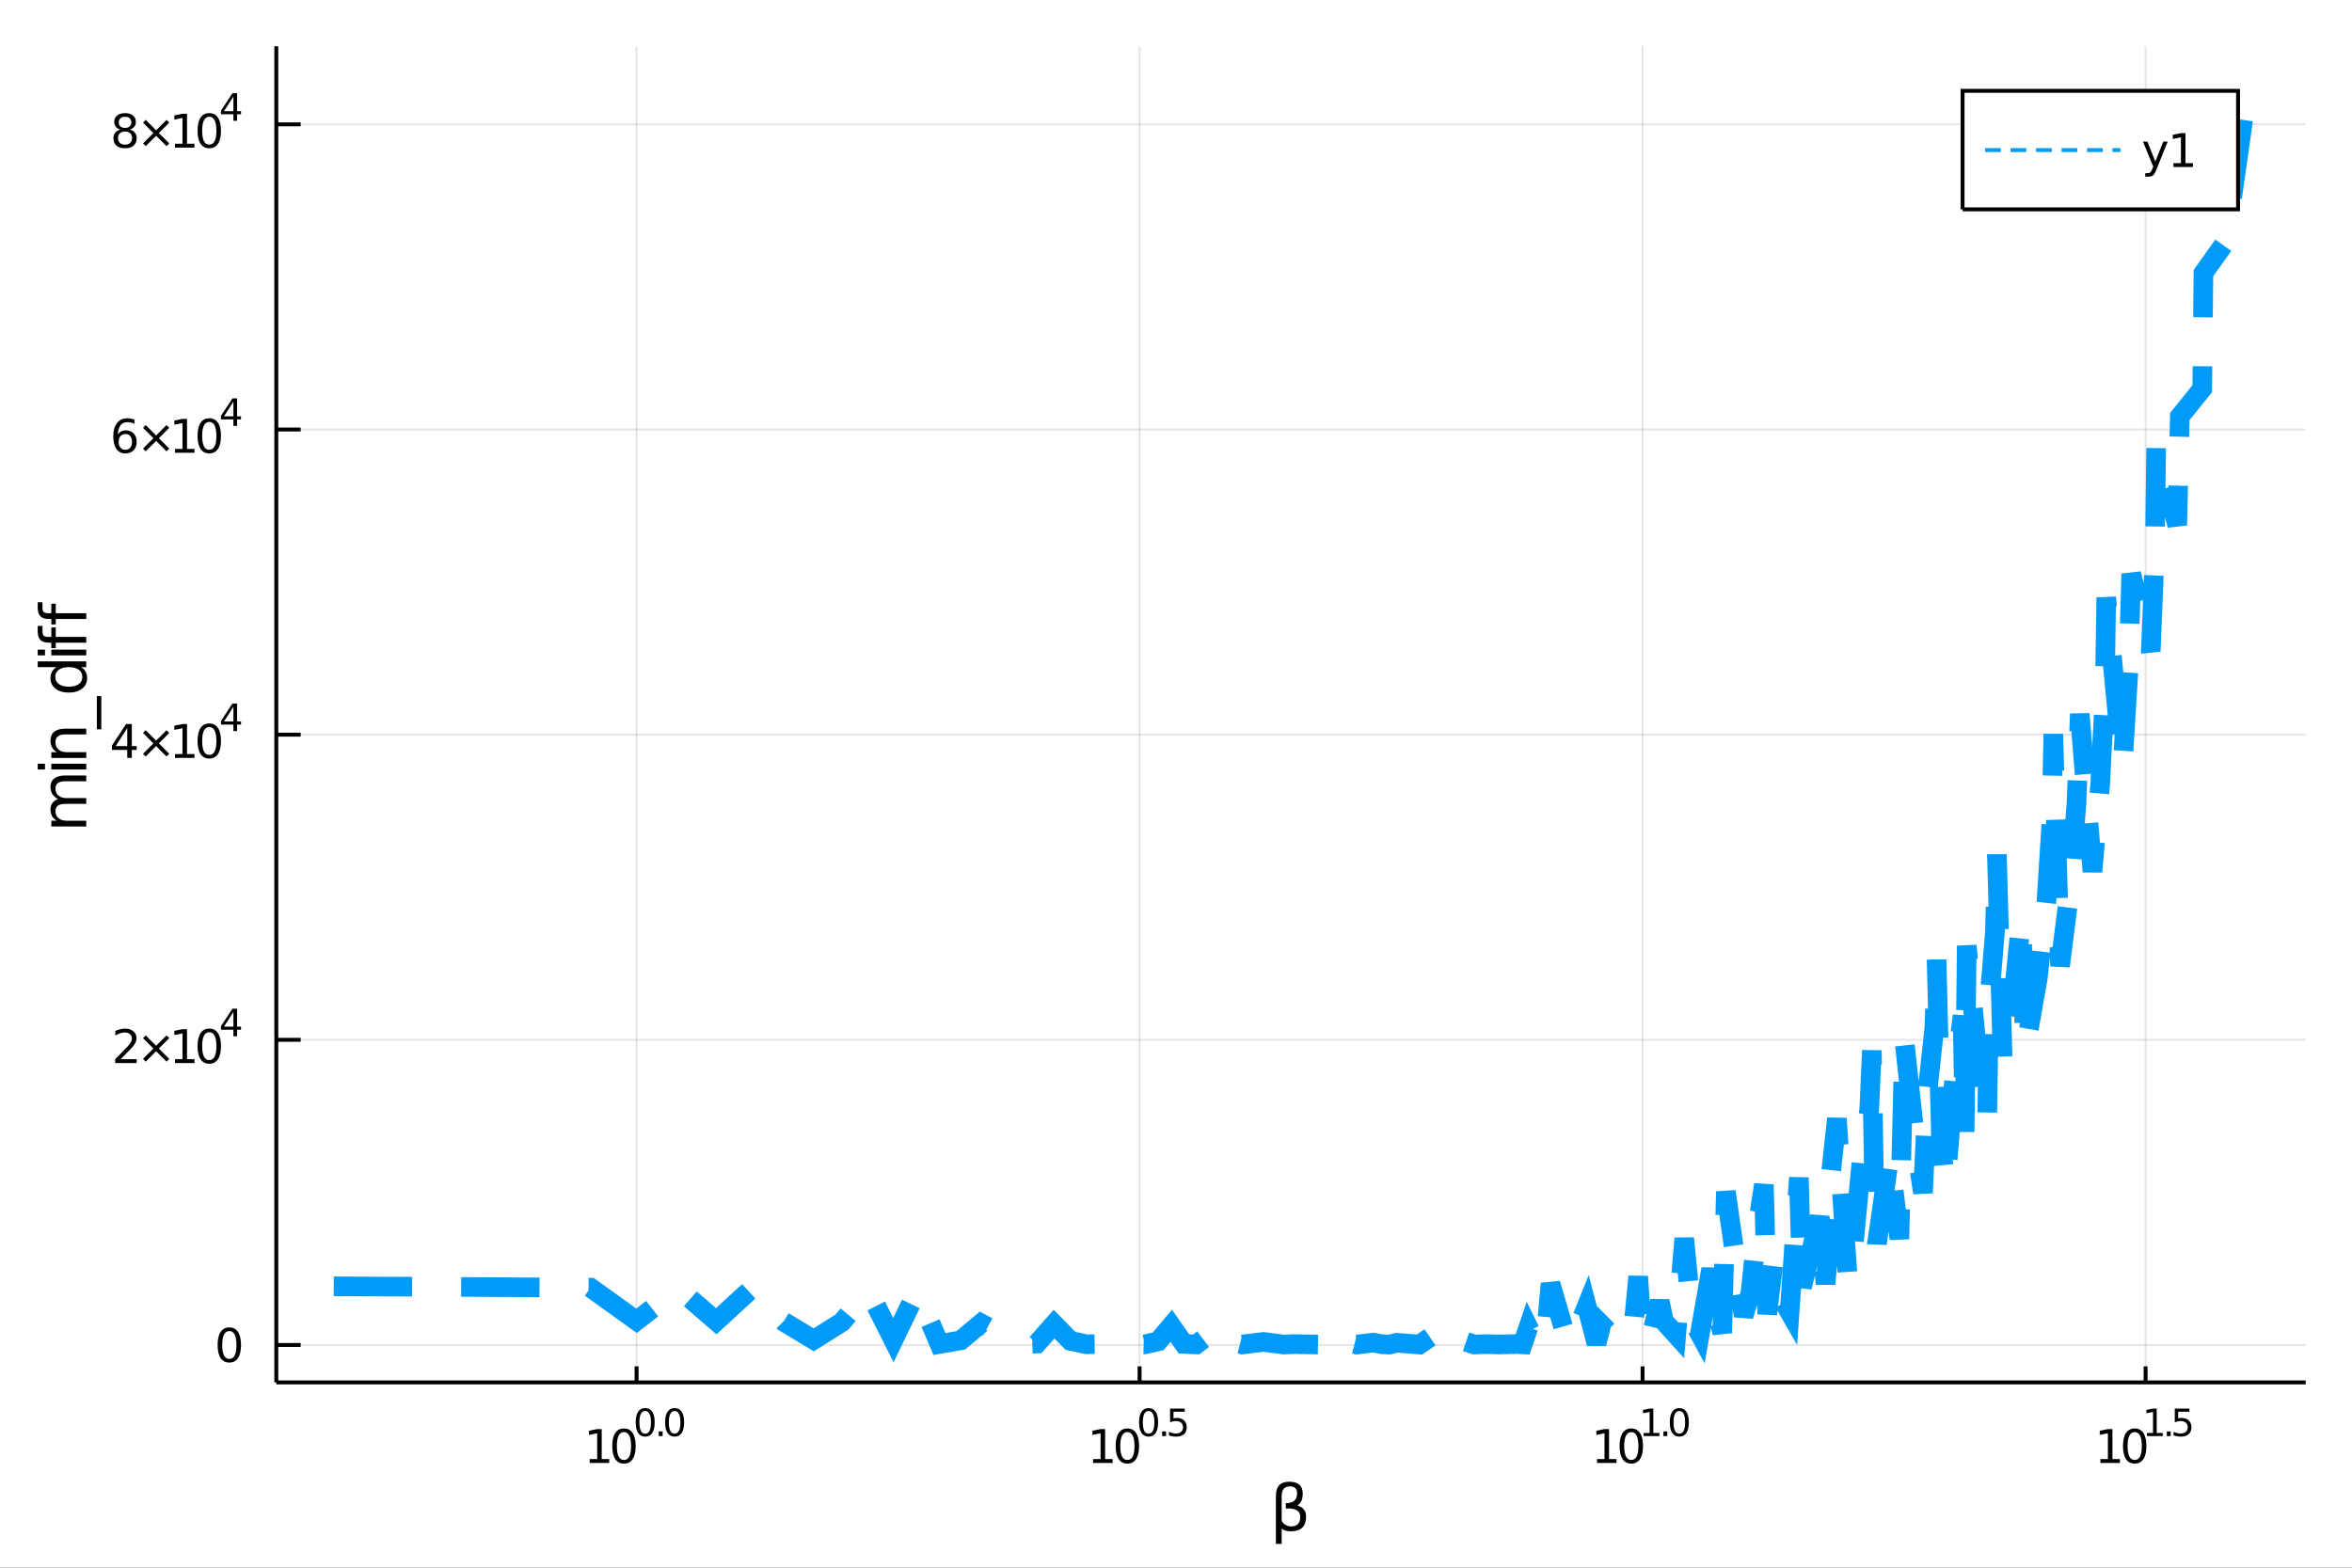 <?xml version="1.0" encoding="utf-8"?>
<svg xmlns="http://www.w3.org/2000/svg" xmlns:xlink="http://www.w3.org/1999/xlink" width="600" height="400" viewBox="0 0 2400 1600">
<rect x="0" y="0" width="2400" height="1600" fill="#333333" stroke="none"/>
<defs>
  <clipPath id="clip860">
    <rect x="0" y="0" width="2400" height="1600"/>
  </clipPath>
</defs>
<path clip-path="url(#clip860)" d="
M0 1600 L2400 1600 L2400 0 L0 0  Z
  " fill="#ffffff" fill-rule="evenodd" fill-opacity="1"/>
<defs>
  <clipPath id="clip861">
    <rect x="480" y="0" width="1681" height="1600"/>
  </clipPath>
</defs>
<path clip-path="url(#clip860)" d="
M281.949 1410.9 L2352.76 1410.9 L2352.76 47.244 L281.949 47.244  Z
  " fill="#ffffff" fill-rule="evenodd" fill-opacity="1"/>
<defs>
  <clipPath id="clip862">
    <rect x="281" y="47" width="2072" height="1365"/>
  </clipPath>
</defs>
<polyline clip-path="url(#clip862)" style="stroke:#000000; stroke-width:2; stroke-opacity:0.1; fill:none" points="
  649.575,1410.9 649.575,47.244 
  "/>
<polyline clip-path="url(#clip862)" style="stroke:#000000; stroke-width:2; stroke-opacity:0.1; fill:none" points="
  1162.84,1410.9 1162.84,47.244 
  "/>
<polyline clip-path="url(#clip862)" style="stroke:#000000; stroke-width:2; stroke-opacity:0.1; fill:none" points="
  1676.11,1410.9 1676.11,47.244 
  "/>
<polyline clip-path="url(#clip862)" style="stroke:#000000; stroke-width:2; stroke-opacity:0.1; fill:none" points="
  2189.38,1410.9 2189.38,47.244 
  "/>
<polyline clip-path="url(#clip860)" style="stroke:#000000; stroke-width:4; stroke-opacity:1; fill:none" points="
  281.949,1410.9 2352.76,1410.9 
  "/>
<polyline clip-path="url(#clip860)" style="stroke:#000000; stroke-width:4; stroke-opacity:1; fill:none" points="
  649.575,1410.9 649.575,1394.53 
  "/>
<polyline clip-path="url(#clip860)" style="stroke:#000000; stroke-width:4; stroke-opacity:1; fill:none" points="
  1162.84,1410.9 1162.84,1394.53 
  "/>
<polyline clip-path="url(#clip860)" style="stroke:#000000; stroke-width:4; stroke-opacity:1; fill:none" points="
  1676.11,1410.9 1676.11,1394.53 
  "/>
<polyline clip-path="url(#clip860)" style="stroke:#000000; stroke-width:4; stroke-opacity:1; fill:none" points="
  2189.38,1410.9 2189.38,1394.53 
  "/>
<path clip-path="url(#clip860)" d="M 0 0 M601.728 1489.17 L609.366 1489.17 L609.366 1462.8 L601.056 1464.47 L601.056 1460.21 L609.32 1458.54 L613.996 1458.54 L613.996 1489.17 L621.635 1489.17 L621.635 1493.1 L601.728 1493.1 L601.728 1489.17 Z" fill="#000000" fill-rule="evenodd" fill-opacity="1" /><path clip-path="url(#clip860)" d="M 0 0 M636.704 1461.62 Q633.093 1461.62 631.264 1465.19 Q629.459 1468.73 629.459 1475.86 Q629.459 1482.97 631.264 1486.53 Q633.093 1490.07 636.704 1490.07 Q640.338 1490.07 642.144 1486.53 Q643.973 1482.97 643.973 1475.86 Q643.973 1468.73 642.144 1465.19 Q640.338 1461.62 636.704 1461.62 M636.704 1457.92 Q642.514 1457.92 645.57 1462.53 Q648.649 1467.11 648.649 1475.86 Q648.649 1484.59 645.57 1489.19 Q642.514 1493.78 636.704 1493.78 Q630.894 1493.78 627.815 1489.19 Q624.76 1484.59 624.76 1475.86 Q624.76 1467.11 627.815 1462.53 Q630.894 1457.92 636.704 1457.92 Z" fill="#000000" fill-rule="evenodd" fill-opacity="1" /><path clip-path="url(#clip860)" d="M 0 0 M658.353 1440.11 Q655.419 1440.11 653.934 1443.01 Q652.467 1445.89 652.467 1451.68 Q652.467 1457.46 653.934 1460.35 Q655.419 1463.23 658.353 1463.23 Q661.306 1463.23 662.773 1460.35 Q664.259 1457.46 664.259 1451.68 Q664.259 1445.89 662.773 1443.01 Q661.306 1440.11 658.353 1440.11 M658.353 1437.11 Q663.074 1437.11 665.557 1440.85 Q668.058 1444.57 668.058 1451.68 Q668.058 1458.77 665.557 1462.51 Q663.074 1466.24 658.353 1466.24 Q653.633 1466.24 651.131 1462.51 Q648.649 1458.77 648.649 1451.68 Q648.649 1444.57 651.131 1440.85 Q653.633 1437.11 658.353 1437.11 Z" fill="#000000" fill-rule="evenodd" fill-opacity="1" /><path clip-path="url(#clip860)" d="M 0 0 M672.177 1460.92 L676.146 1460.92 L676.146 1465.69 L672.177 1465.69 L672.177 1460.92 Z" fill="#000000" fill-rule="evenodd" fill-opacity="1" /><path clip-path="url(#clip860)" d="M 0 0 M688.389 1440.11 Q685.455 1440.11 683.97 1443.01 Q682.503 1445.89 682.503 1451.68 Q682.503 1457.46 683.97 1460.35 Q685.455 1463.23 688.389 1463.23 Q691.342 1463.23 692.809 1460.35 Q694.295 1457.46 694.295 1451.68 Q694.295 1445.89 692.809 1443.01 Q691.342 1440.11 688.389 1440.11 M688.389 1437.11 Q693.11 1437.11 695.593 1440.85 Q698.094 1444.57 698.094 1451.68 Q698.094 1458.77 695.593 1462.51 Q693.11 1466.24 688.389 1466.24 Q683.669 1466.24 681.167 1462.51 Q678.685 1458.77 678.685 1451.68 Q678.685 1444.57 681.167 1440.85 Q683.669 1437.11 688.389 1437.11 Z" fill="#000000" fill-rule="evenodd" fill-opacity="1" /><path clip-path="url(#clip860)" d="M 0 0 M1115.4 1489.17 L1123.04 1489.17 L1123.04 1462.8 L1114.73 1464.47 L1114.73 1460.21 L1122.99 1458.54 L1127.67 1458.54 L1127.67 1489.17 L1135.31 1489.17 L1135.31 1493.1 L1115.4 1493.1 L1115.4 1489.17 Z" fill="#000000" fill-rule="evenodd" fill-opacity="1" /><path clip-path="url(#clip860)" d="M 0 0 M1150.38 1461.62 Q1146.77 1461.62 1144.94 1465.19 Q1143.13 1468.73 1143.13 1475.86 Q1143.13 1482.97 1144.94 1486.53 Q1146.77 1490.07 1150.38 1490.07 Q1154.01 1490.07 1155.82 1486.53 Q1157.65 1482.97 1157.65 1475.86 Q1157.65 1468.73 1155.82 1465.19 Q1154.01 1461.62 1150.38 1461.62 M1150.38 1457.92 Q1156.19 1457.92 1159.24 1462.53 Q1162.32 1467.11 1162.32 1475.86 Q1162.32 1484.59 1159.24 1489.19 Q1156.19 1493.78 1150.38 1493.78 Q1144.57 1493.78 1141.49 1489.19 Q1138.43 1484.59 1138.43 1475.86 Q1138.43 1467.11 1141.49 1462.53 Q1144.57 1457.92 1150.38 1457.92 Z" fill="#000000" fill-rule="evenodd" fill-opacity="1" /><path clip-path="url(#clip860)" d="M 0 0 M1172.03 1440.11 Q1169.09 1440.11 1167.61 1443.01 Q1166.14 1445.89 1166.14 1451.68 Q1166.14 1457.46 1167.61 1460.35 Q1169.09 1463.23 1172.03 1463.23 Q1174.98 1463.23 1176.45 1460.35 Q1177.93 1457.46 1177.93 1451.68 Q1177.93 1445.89 1176.45 1443.01 Q1174.98 1440.11 1172.03 1440.11 M1172.03 1437.11 Q1176.75 1437.11 1179.23 1440.85 Q1181.73 1444.57 1181.73 1451.68 Q1181.73 1458.77 1179.23 1462.51 Q1176.75 1466.24 1172.03 1466.24 Q1167.31 1466.24 1164.8 1462.51 Q1162.32 1458.77 1162.32 1451.68 Q1162.32 1444.57 1164.8 1440.85 Q1167.31 1437.11 1172.03 1437.11 Z" fill="#000000" fill-rule="evenodd" fill-opacity="1" /><path clip-path="url(#clip860)" d="M 0 0 M1185.85 1460.92 L1189.82 1460.92 L1189.82 1465.69 L1185.85 1465.69 L1185.85 1460.92 Z" fill="#000000" fill-rule="evenodd" fill-opacity="1" /><path clip-path="url(#clip860)" d="M 0 0 M1193.97 1437.61 L1208.89 1437.61 L1208.89 1440.81 L1197.45 1440.81 L1197.45 1447.69 Q1198.28 1447.41 1199.11 1447.28 Q1199.94 1447.13 1200.76 1447.13 Q1205.47 1447.13 1208.21 1449.71 Q1210.96 1452.28 1210.96 1456.68 Q1210.96 1461.22 1208.14 1463.74 Q1205.32 1466.24 1200.18 1466.24 Q1198.41 1466.24 1196.57 1465.94 Q1194.75 1465.64 1192.79 1465.04 L1192.79 1461.22 Q1194.48 1462.14 1196.29 1462.59 Q1198.09 1463.04 1200.11 1463.04 Q1203.36 1463.04 1205.26 1461.33 Q1207.16 1459.62 1207.16 1456.68 Q1207.16 1453.75 1205.26 1452.04 Q1203.36 1450.33 1200.11 1450.33 Q1198.58 1450.33 1197.06 1450.67 Q1195.55 1451 1193.97 1451.72 L1193.97 1437.61 Z" fill="#000000" fill-rule="evenodd" fill-opacity="1" /><path clip-path="url(#clip860)" d="M 0 0 M1629.61 1489.17 L1637.25 1489.17 L1637.25 1462.8 L1628.94 1464.47 L1628.94 1460.21 L1637.2 1458.54 L1641.88 1458.54 L1641.88 1489.17 L1649.52 1489.17 L1649.52 1493.1 L1629.61 1493.1 L1629.61 1489.17 Z" fill="#000000" fill-rule="evenodd" fill-opacity="1" /><path clip-path="url(#clip860)" d="M 0 0 M1664.59 1461.62 Q1660.97 1461.62 1659.15 1465.19 Q1657.34 1468.73 1657.34 1475.86 Q1657.34 1482.97 1659.15 1486.53 Q1660.97 1490.07 1664.59 1490.07 Q1668.22 1490.07 1670.03 1486.53 Q1671.85 1482.97 1671.85 1475.86 Q1671.85 1468.73 1670.03 1465.19 Q1668.22 1461.62 1664.59 1461.62 M1664.59 1457.92 Q1670.4 1457.92 1673.45 1462.53 Q1676.53 1467.11 1676.53 1475.86 Q1676.53 1484.59 1673.45 1489.19 Q1670.4 1493.78 1664.59 1493.78 Q1658.78 1493.78 1655.7 1489.19 Q1652.64 1484.59 1652.64 1475.86 Q1652.64 1467.11 1655.7 1462.53 Q1658.78 1457.92 1664.59 1457.92 Z" fill="#000000" fill-rule="evenodd" fill-opacity="1" /><path clip-path="url(#clip860)" d="M 0 0 M1677.08 1462.5 L1683.28 1462.5 L1683.28 1441.07 L1676.53 1442.43 L1676.53 1438.97 L1683.24 1437.61 L1687.04 1437.61 L1687.04 1462.5 L1693.25 1462.5 L1693.25 1465.69 L1677.08 1465.69 L1677.08 1462.5 Z" fill="#000000" fill-rule="evenodd" fill-opacity="1" /><path clip-path="url(#clip860)" d="M 0 0 M1697.37 1460.92 L1701.34 1460.92 L1701.34 1465.69 L1697.37 1465.69 L1697.37 1460.92 Z" fill="#000000" fill-rule="evenodd" fill-opacity="1" /><path clip-path="url(#clip860)" d="M 0 0 M1713.58 1440.11 Q1710.65 1440.11 1709.16 1443.01 Q1707.69 1445.89 1707.69 1451.68 Q1707.69 1457.46 1709.16 1460.35 Q1710.65 1463.23 1713.58 1463.23 Q1716.53 1463.23 1718 1460.35 Q1719.49 1457.46 1719.49 1451.68 Q1719.49 1445.89 1718 1443.01 Q1716.53 1440.11 1713.58 1440.11 M1713.58 1437.11 Q1718.3 1437.11 1720.78 1440.85 Q1723.29 1444.57 1723.29 1451.68 Q1723.29 1458.77 1720.78 1462.51 Q1718.3 1466.24 1713.58 1466.24 Q1708.86 1466.24 1706.36 1462.51 Q1703.88 1458.77 1703.88 1451.68 Q1703.88 1444.57 1706.36 1440.85 Q1708.86 1437.11 1713.58 1437.11 Z" fill="#000000" fill-rule="evenodd" fill-opacity="1" /><path clip-path="url(#clip860)" d="M 0 0 M2143.28 1489.17 L2150.92 1489.17 L2150.92 1462.8 L2142.61 1464.47 L2142.61 1460.21 L2150.87 1458.54 L2155.55 1458.54 L2155.55 1489.17 L2163.19 1489.17 L2163.19 1493.1 L2143.28 1493.1 L2143.28 1489.17 Z" fill="#000000" fill-rule="evenodd" fill-opacity="1" /><path clip-path="url(#clip860)" d="M 0 0 M2178.26 1461.62 Q2174.65 1461.62 2172.82 1465.19 Q2171.01 1468.73 2171.01 1475.86 Q2171.01 1482.97 2172.82 1486.53 Q2174.65 1490.07 2178.26 1490.07 Q2181.89 1490.07 2183.7 1486.53 Q2185.53 1482.97 2185.53 1475.86 Q2185.53 1468.73 2183.7 1465.19 Q2181.89 1461.62 2178.26 1461.62 M2178.26 1457.92 Q2184.07 1457.92 2187.12 1462.53 Q2190.2 1467.11 2190.2 1475.86 Q2190.2 1484.59 2187.12 1489.19 Q2184.07 1493.78 2178.26 1493.78 Q2172.45 1493.78 2169.37 1489.19 Q2166.31 1484.59 2166.31 1475.86 Q2166.31 1467.11 2169.37 1462.53 Q2172.45 1457.92 2178.26 1457.92 Z" fill="#000000" fill-rule="evenodd" fill-opacity="1" /><path clip-path="url(#clip860)" d="M 0 0 M2190.75 1462.5 L2196.95 1462.5 L2196.95 1441.07 L2190.2 1442.43 L2190.2 1438.97 L2196.92 1437.61 L2200.72 1437.61 L2200.72 1462.5 L2206.92 1462.5 L2206.92 1465.69 L2190.75 1465.69 L2190.75 1462.5 Z" fill="#000000" fill-rule="evenodd" fill-opacity="1" /><path clip-path="url(#clip860)" d="M 0 0 M2211.04 1460.92 L2215.01 1460.92 L2215.01 1465.69 L2211.04 1465.69 L2211.04 1460.92 Z" fill="#000000" fill-rule="evenodd" fill-opacity="1" /><path clip-path="url(#clip860)" d="M 0 0 M2219.17 1437.61 L2234.08 1437.61 L2234.08 1440.81 L2222.65 1440.81 L2222.65 1447.69 Q2223.47 1447.41 2224.3 1447.28 Q2225.13 1447.13 2225.96 1447.13 Q2230.66 1447.13 2233.4 1449.71 Q2236.15 1452.28 2236.15 1456.68 Q2236.15 1461.22 2233.33 1463.74 Q2230.51 1466.24 2225.37 1466.24 Q2223.6 1466.24 2221.76 1465.94 Q2219.94 1465.64 2217.98 1465.04 L2217.98 1461.22 Q2219.67 1462.14 2221.48 1462.59 Q2223.29 1463.04 2225.3 1463.04 Q2228.55 1463.04 2230.45 1461.33 Q2232.35 1459.62 2232.35 1456.68 Q2232.35 1453.75 2230.45 1452.04 Q2228.55 1450.33 2225.3 1450.33 Q2223.77 1450.33 2222.25 1450.67 Q2220.75 1451 2219.17 1451.72 L2219.17 1437.61 Z" fill="#000000" fill-rule="evenodd" fill-opacity="1" /><path clip-path="url(#clip860)" d="M 0 0 M1307.84 1559.99 L1307.84 1575.74 L1301.95 1575.74 L1301.95 1526.76 Q1301.95 1512.25 1315.51 1512.25 Q1329.32 1512.25 1329.32 1524.5 Q1329.32 1533.22 1323.85 1536.4 Q1332.76 1539.27 1332.76 1547.77 Q1332.76 1562.85 1317.42 1562.85 Q1310.67 1562.85 1307.84 1559.99 M1307.84 1552.35 Q1311.37 1557.86 1317.64 1557.86 Q1326.81 1557.86 1326.81 1547.86 Q1326.81 1538.89 1312.04 1539.59 L1312.04 1534.18 Q1323.59 1534.18 1323.59 1523.99 Q1323.59 1517.02 1316.14 1517.02 Q1307.84 1517.02 1307.84 1526.95 L1307.84 1552.35 Z" fill="#000000" fill-rule="evenodd" fill-opacity="1" /><polyline clip-path="url(#clip862)" style="stroke:#000000; stroke-width:2; stroke-opacity:0.1; fill:none" points="
  281.949,1372.7 2352.76,1372.7 
  "/>
<polyline clip-path="url(#clip862)" style="stroke:#000000; stroke-width:2; stroke-opacity:0.1; fill:none" points="
  281.949,1061.25 2352.76,1061.25 
  "/>
<polyline clip-path="url(#clip862)" style="stroke:#000000; stroke-width:2; stroke-opacity:0.1; fill:none" points="
  281.949,749.807 2352.76,749.807 
  "/>
<polyline clip-path="url(#clip862)" style="stroke:#000000; stroke-width:2; stroke-opacity:0.1; fill:none" points="
  281.949,438.361 2352.76,438.361 
  "/>
<polyline clip-path="url(#clip862)" style="stroke:#000000; stroke-width:2; stroke-opacity:0.1; fill:none" points="
  281.949,126.915 2352.76,126.915 
  "/>
<polyline clip-path="url(#clip860)" style="stroke:#000000; stroke-width:4; stroke-opacity:1; fill:none" points="
  281.949,1410.9 281.949,47.244 
  "/>
<polyline clip-path="url(#clip860)" style="stroke:#000000; stroke-width:4; stroke-opacity:1; fill:none" points="
  281.949,1372.7 306.799,1372.7 
  "/>
<polyline clip-path="url(#clip860)" style="stroke:#000000; stroke-width:4; stroke-opacity:1; fill:none" points="
  281.949,1061.25 306.799,1061.25 
  "/>
<polyline clip-path="url(#clip860)" style="stroke:#000000; stroke-width:4; stroke-opacity:1; fill:none" points="
  281.949,749.807 306.799,749.807 
  "/>
<polyline clip-path="url(#clip860)" style="stroke:#000000; stroke-width:4; stroke-opacity:1; fill:none" points="
  281.949,438.361 306.799,438.361 
  "/>
<polyline clip-path="url(#clip860)" style="stroke:#000000; stroke-width:4; stroke-opacity:1; fill:none" points="
  281.949,126.915 306.799,126.915 
  "/>
<path clip-path="url(#clip860)" d="M 0 0 M234.005 1358.5 Q230.394 1358.5 228.565 1362.06 Q226.76 1365.6 226.76 1372.73 Q226.76 1379.84 228.565 1383.41 Q230.394 1386.95 234.005 1386.95 Q237.639 1386.95 239.445 1383.41 Q241.273 1379.84 241.273 1372.73 Q241.273 1365.6 239.445 1362.06 Q237.639 1358.5 234.005 1358.5 M234.005 1354.79 Q239.815 1354.79 242.871 1359.4 Q245.949 1363.98 245.949 1372.73 Q245.949 1381.46 242.871 1386.07 Q239.815 1390.65 234.005 1390.65 Q228.195 1390.65 225.116 1386.07 Q222.061 1381.46 222.061 1372.73 Q222.061 1363.98 225.116 1359.4 Q228.195 1354.79 234.005 1354.79 Z" fill="#000000" fill-rule="evenodd" fill-opacity="1" /><path clip-path="url(#clip860)" d="M 0 0 M123.126 1081.05 L139.445 1081.05 L139.445 1084.98 L117.501 1084.98 L117.501 1081.05 Q120.163 1078.29 124.746 1073.66 Q129.353 1069.01 130.533 1067.67 Q132.779 1065.14 133.658 1063.41 Q134.561 1061.65 134.561 1059.96 Q134.561 1057.2 132.617 1055.47 Q130.695 1053.73 127.593 1053.73 Q125.394 1053.73 122.941 1054.49 Q120.51 1055.26 117.732 1056.81 L117.732 1052.09 Q120.556 1050.95 123.01 1050.37 Q125.464 1049.8 127.501 1049.8 Q132.871 1049.8 136.066 1052.48 Q139.26 1055.17 139.26 1059.66 Q139.26 1061.79 138.45 1063.71 Q137.663 1065.61 135.556 1068.2 Q134.978 1068.87 131.876 1072.09 Q128.774 1075.28 123.126 1081.05 Z" fill="#000000" fill-rule="evenodd" fill-opacity="1" /><path clip-path="url(#clip860)" d="M 0 0 M172.686 1059.52 L162.107 1070.14 L172.686 1080.72 L169.931 1083.52 L159.306 1072.9 L148.681 1083.52 L145.95 1080.72 L156.505 1070.14 L145.95 1059.52 L148.681 1056.72 L159.306 1067.34 L169.931 1056.72 L172.686 1059.52 Z" fill="#000000" fill-rule="evenodd" fill-opacity="1" /><path clip-path="url(#clip860)" d="M 0 0 M178.565 1081.05 L186.204 1081.05 L186.204 1054.68 L177.894 1056.35 L177.894 1052.09 L186.158 1050.42 L190.834 1050.42 L190.834 1081.05 L198.473 1081.05 L198.473 1084.98 L178.565 1084.98 L178.565 1081.05 Z" fill="#000000" fill-rule="evenodd" fill-opacity="1" /><path clip-path="url(#clip860)" d="M 0 0 M213.542 1053.5 Q209.931 1053.5 208.102 1057.06 Q206.297 1060.61 206.297 1067.74 Q206.297 1074.84 208.102 1078.41 Q209.931 1081.95 213.542 1081.95 Q217.176 1081.95 218.982 1078.41 Q220.811 1074.84 220.811 1067.74 Q220.811 1060.61 218.982 1057.06 Q217.176 1053.5 213.542 1053.5 M213.542 1049.8 Q219.352 1049.8 222.408 1054.4 Q225.486 1058.99 225.486 1067.74 Q225.486 1076.46 222.408 1081.07 Q219.352 1085.65 213.542 1085.65 Q207.732 1085.65 204.653 1081.07 Q201.598 1076.46 201.598 1067.74 Q201.598 1058.99 204.653 1054.4 Q207.732 1049.8 213.542 1049.8 Z" fill="#000000" fill-rule="evenodd" fill-opacity="1" /><path clip-path="url(#clip860)" d="M 0 0 M238.163 1032.8 L228.571 1047.79 L238.163 1047.79 L238.163 1032.8 M237.166 1029.49 L241.943 1029.49 L241.943 1047.79 L245.949 1047.79 L245.949 1050.95 L241.943 1050.95 L241.943 1057.57 L238.163 1057.57 L238.163 1050.95 L225.486 1050.95 L225.486 1047.28 L237.166 1029.49 Z" fill="#000000" fill-rule="evenodd" fill-opacity="1" /><path clip-path="url(#clip860)" d="M 0 0 M129.862 743.049 L118.056 761.498 L129.862 761.498 L129.862 743.049 M128.635 738.975 L134.515 738.975 L134.515 761.498 L139.445 761.498 L139.445 765.387 L134.515 765.387 L134.515 773.535 L129.862 773.535 L129.862 765.387 L114.26 765.387 L114.26 760.873 L128.635 738.975 Z" fill="#000000" fill-rule="evenodd" fill-opacity="1" /><path clip-path="url(#clip860)" d="M 0 0 M172.686 748.072 L162.107 758.697 L172.686 769.276 L169.931 772.076 L159.306 761.452 L148.681 772.076 L145.95 769.276 L156.505 758.697 L145.95 748.072 L148.681 745.271 L159.306 755.896 L169.931 745.271 L172.686 748.072 Z" fill="#000000" fill-rule="evenodd" fill-opacity="1" /><path clip-path="url(#clip860)" d="M 0 0 M178.565 769.6 L186.204 769.6 L186.204 743.234 L177.894 744.901 L177.894 740.641 L186.158 738.975 L190.834 738.975 L190.834 769.6 L198.473 769.6 L198.473 773.535 L178.565 773.535 L178.565 769.6 Z" fill="#000000" fill-rule="evenodd" fill-opacity="1" /><path clip-path="url(#clip860)" d="M 0 0 M213.542 742.054 Q209.931 742.054 208.102 745.618 Q206.297 749.16 206.297 756.29 Q206.297 763.396 208.102 766.961 Q209.931 770.502 213.542 770.502 Q217.176 770.502 218.982 766.961 Q220.811 763.396 220.811 756.29 Q220.811 749.16 218.982 745.618 Q217.176 742.054 213.542 742.054 M213.542 738.35 Q219.352 738.35 222.408 742.956 Q225.486 747.54 225.486 756.29 Q225.486 765.016 222.408 769.623 Q219.352 774.206 213.542 774.206 Q207.732 774.206 204.653 769.623 Q201.598 765.016 201.598 756.29 Q201.598 747.54 204.653 742.956 Q207.732 738.35 213.542 738.35 Z" fill="#000000" fill-rule="evenodd" fill-opacity="1" /><path clip-path="url(#clip860)" d="M 0 0 M238.163 721.355 L228.571 736.344 L238.163 736.344 L238.163 721.355 M237.166 718.044 L241.943 718.044 L241.943 736.344 L245.949 736.344 L245.949 739.504 L241.943 739.504 L241.943 746.124 L238.163 746.124 L238.163 739.504 L225.486 739.504 L225.486 735.837 L237.166 718.044 Z" fill="#000000" fill-rule="evenodd" fill-opacity="1" /><path clip-path="url(#clip860)" d="M 0 0 M127.917 442.945 Q124.769 442.945 122.918 445.098 Q121.089 447.251 121.089 451.001 Q121.089 454.728 122.918 456.904 Q124.769 459.056 127.917 459.056 Q131.066 459.056 132.894 456.904 Q134.746 454.728 134.746 451.001 Q134.746 447.251 132.894 445.098 Q131.066 442.945 127.917 442.945 M137.2 428.293 L137.2 432.552 Q135.441 431.719 133.635 431.279 Q131.853 430.839 130.093 430.839 Q125.464 430.839 123.01 433.964 Q120.58 437.089 120.232 443.408 Q121.598 441.395 123.658 440.33 Q125.718 439.242 128.195 439.242 Q133.404 439.242 136.413 442.413 Q139.445 445.561 139.445 451.001 Q139.445 456.325 136.297 459.543 Q133.149 462.76 127.917 462.76 Q121.922 462.76 118.751 458.177 Q115.58 453.57 115.58 444.844 Q115.58 436.649 119.468 431.788 Q123.357 426.904 129.908 426.904 Q131.667 426.904 133.45 427.251 Q135.255 427.598 137.2 428.293 Z" fill="#000000" fill-rule="evenodd" fill-opacity="1" /><path clip-path="url(#clip860)" d="M 0 0 M172.686 436.626 L162.107 447.251 L172.686 457.83 L169.931 460.631 L159.306 450.006 L148.681 460.631 L145.95 457.83 L156.505 447.251 L145.95 436.626 L148.681 433.825 L159.306 444.45 L169.931 433.825 L172.686 436.626 Z" fill="#000000" fill-rule="evenodd" fill-opacity="1" /><path clip-path="url(#clip860)" d="M 0 0 M178.565 458.154 L186.204 458.154 L186.204 431.788 L177.894 433.455 L177.894 429.196 L186.158 427.529 L190.834 427.529 L190.834 458.154 L198.473 458.154 L198.473 462.089 L178.565 462.089 L178.565 458.154 Z" fill="#000000" fill-rule="evenodd" fill-opacity="1" /><path clip-path="url(#clip860)" d="M 0 0 M213.542 430.608 Q209.931 430.608 208.102 434.172 Q206.297 437.714 206.297 444.844 Q206.297 451.95 208.102 455.515 Q209.931 459.056 213.542 459.056 Q217.176 459.056 218.982 455.515 Q220.811 451.95 220.811 444.844 Q220.811 437.714 218.982 434.172 Q217.176 430.608 213.542 430.608 M213.542 426.904 Q219.352 426.904 222.408 431.51 Q225.486 436.094 225.486 444.844 Q225.486 453.57 222.408 458.177 Q219.352 462.76 213.542 462.76 Q207.732 462.76 204.653 458.177 Q201.598 453.57 201.598 444.844 Q201.598 436.094 204.653 431.51 Q207.732 426.904 213.542 426.904 Z" fill="#000000" fill-rule="evenodd" fill-opacity="1" /><path clip-path="url(#clip860)" d="M 0 0 M238.163 409.909 L228.571 424.898 L238.163 424.898 L238.163 409.909 M237.166 406.598 L241.943 406.598 L241.943 424.898 L245.949 424.898 L245.949 428.058 L241.943 428.058 L241.943 434.678 L238.163 434.678 L238.163 428.058 L225.486 428.058 L225.486 424.391 L237.166 406.598 Z" fill="#000000" fill-rule="evenodd" fill-opacity="1" /><path clip-path="url(#clip860)" d="M 0 0 M127.593 134.231 Q124.26 134.231 122.339 136.013 Q120.441 137.796 120.441 140.921 Q120.441 144.046 122.339 145.828 Q124.26 147.611 127.593 147.611 Q130.927 147.611 132.848 145.828 Q134.769 144.023 134.769 140.921 Q134.769 137.796 132.848 136.013 Q130.95 134.231 127.593 134.231 M122.918 132.24 Q119.908 131.5 118.218 129.439 Q116.552 127.379 116.552 124.416 Q116.552 120.273 119.492 117.865 Q122.455 115.458 127.593 115.458 Q132.755 115.458 135.695 117.865 Q138.635 120.273 138.635 124.416 Q138.635 127.379 136.945 129.439 Q135.279 131.5 132.292 132.24 Q135.672 133.027 137.547 135.319 Q139.445 137.611 139.445 140.921 Q139.445 145.944 136.367 148.629 Q133.311 151.314 127.593 151.314 Q121.876 151.314 118.797 148.629 Q115.742 145.944 115.742 140.921 Q115.742 137.611 117.64 135.319 Q119.538 133.027 122.918 132.24 M121.205 124.856 Q121.205 127.541 122.871 129.046 Q124.561 130.55 127.593 130.55 Q130.603 130.55 132.292 129.046 Q134.005 127.541 134.005 124.856 Q134.005 122.171 132.292 120.666 Q130.603 119.162 127.593 119.162 Q124.561 119.162 122.871 120.666 Q121.205 122.171 121.205 124.856 Z" fill="#000000" fill-rule="evenodd" fill-opacity="1" /><path clip-path="url(#clip860)" d="M 0 0 M172.686 125.18 L162.107 135.805 L172.686 146.384 L169.931 149.185 L159.306 138.56 L148.681 149.185 L145.95 146.384 L156.505 135.805 L145.95 125.18 L148.681 122.379 L159.306 133.004 L169.931 122.379 L172.686 125.18 Z" fill="#000000" fill-rule="evenodd" fill-opacity="1" /><path clip-path="url(#clip860)" d="M 0 0 M178.565 146.708 L186.204 146.708 L186.204 120.342 L177.894 122.009 L177.894 117.75 L186.158 116.083 L190.834 116.083 L190.834 146.708 L198.473 146.708 L198.473 150.643 L178.565 150.643 L178.565 146.708 Z" fill="#000000" fill-rule="evenodd" fill-opacity="1" /><path clip-path="url(#clip860)" d="M 0 0 M213.542 119.162 Q209.931 119.162 208.102 122.726 Q206.297 126.268 206.297 133.398 Q206.297 140.504 208.102 144.069 Q209.931 147.611 213.542 147.611 Q217.176 147.611 218.982 144.069 Q220.811 140.504 220.811 133.398 Q220.811 126.268 218.982 122.726 Q217.176 119.162 213.542 119.162 M213.542 115.458 Q219.352 115.458 222.408 120.064 Q225.486 124.648 225.486 133.398 Q225.486 142.124 222.408 146.731 Q219.352 151.314 213.542 151.314 Q207.732 151.314 204.653 146.731 Q201.598 142.124 201.598 133.398 Q201.598 124.648 204.653 120.064 Q207.732 115.458 213.542 115.458 Z" fill="#000000" fill-rule="evenodd" fill-opacity="1" /><path clip-path="url(#clip860)" d="M 0 0 M238.163 98.463 L228.571 113.452 L238.163 113.452 L238.163 98.463 M237.166 95.153 L241.943 95.153 L241.943 113.452 L245.949 113.452 L245.949 116.612 L241.943 116.612 L241.943 123.233 L238.163 123.233 L238.163 116.612 L225.486 116.612 L225.486 112.945 L237.166 95.153 Z" fill="#000000" fill-rule="evenodd" fill-opacity="1" /><path clip-path="url(#clip860)" d="M 0 0 M59.199 815.533 Q55.253 813.336 53.375 810.281 Q51.497 807.225 51.497 803.088 Q51.497 797.518 55.412 794.494 Q59.295 791.47 66.488 791.47 L88.004 791.47 L88.004 797.358 L66.679 797.358 Q61.555 797.358 59.072 799.173 Q56.589 800.987 56.589 804.711 Q56.589 809.262 59.613 811.904 Q62.637 814.546 67.857 814.546 L88.004 814.546 L88.004 820.434 L66.679 820.434 Q61.523 820.434 59.072 822.248 Q56.589 824.063 56.589 827.85 Q56.589 832.338 59.645 834.98 Q62.669 837.622 67.857 837.622 L88.004 837.622 L88.004 843.51 L52.356 843.51 L52.356 837.622 L57.894 837.622 Q54.616 835.616 53.056 832.815 Q51.497 830.015 51.497 826.163 Q51.497 822.28 53.47 819.575 Q55.444 816.838 59.199 815.533 Z" fill="#000000" fill-rule="evenodd" fill-opacity="1" /><path clip-path="url(#clip860)" d="M 0 0 M52.356 785.327 L52.356 779.471 L88.004 779.471 L88.004 785.327 L52.356 785.327 M38.479 785.327 L38.479 779.471 L45.895 779.471 L45.895 785.327 L38.479 785.327 Z" fill="#000000" fill-rule="evenodd" fill-opacity="1" /><path clip-path="url(#clip860)" d="M 0 0 M66.488 743.696 L88.004 743.696 L88.004 749.552 L66.679 749.552 Q61.618 749.552 59.104 751.525 Q56.589 753.499 56.589 757.446 Q56.589 762.188 59.613 764.925 Q62.637 767.662 67.857 767.662 L88.004 767.662 L88.004 773.551 L52.356 773.551 L52.356 767.662 L57.894 767.662 Q54.68 765.562 53.088 762.729 Q51.497 759.864 51.497 756.141 Q51.497 749.998 55.316 746.847 Q59.104 743.696 66.488 743.696 Z" fill="#000000" fill-rule="evenodd" fill-opacity="1" /><path clip-path="url(#clip860)" d="M 0 0 M98.826 710.467 L103.377 710.467 L103.377 744.332 L98.826 744.332 L98.826 710.467 Z" fill="#000000" fill-rule="evenodd" fill-opacity="1" /><path clip-path="url(#clip860)" d="M 0 0 M57.767 680.866 L38.479 680.866 L38.479 675.01 L88.004 675.01 L88.004 680.866 L82.657 680.866 Q85.84 682.712 87.399 685.545 Q88.927 688.346 88.927 692.292 Q88.927 698.754 83.771 702.828 Q78.615 706.87 70.212 706.87 Q61.809 706.87 56.653 702.828 Q51.497 698.754 51.497 692.292 Q51.497 688.346 53.056 685.545 Q54.584 682.712 57.767 680.866 M70.212 700.823 Q76.673 700.823 80.365 698.181 Q84.026 695.507 84.026 690.86 Q84.026 686.213 80.365 683.54 Q76.673 680.866 70.212 680.866 Q63.751 680.866 60.09 683.54 Q56.398 686.213 56.398 690.86 Q56.398 695.507 60.09 698.181 Q63.751 700.823 70.212 700.823 Z" fill="#000000" fill-rule="evenodd" fill-opacity="1" /><path clip-path="url(#clip860)" d="M 0 0 M52.356 668.867 L52.356 663.01 L88.004 663.01 L88.004 668.867 L52.356 668.867 M38.479 668.867 L38.479 663.01 L45.895 663.01 L45.895 668.867 L38.479 668.867 Z" fill="#000000" fill-rule="evenodd" fill-opacity="1" /><path clip-path="url(#clip860)" d="M 0 0 M38.479 638.821 L43.349 638.821 L43.349 644.422 Q43.349 647.573 44.622 648.815 Q45.895 650.024 49.205 650.024 L52.356 650.024 L52.356 640.38 L56.908 640.38 L56.908 650.024 L88.004 650.024 L88.004 655.912 L56.908 655.912 L56.908 661.514 L52.356 661.514 L52.356 655.912 L49.874 655.912 Q43.922 655.912 41.216 653.143 Q38.479 650.374 38.479 644.359 L38.479 638.821 Z" fill="#000000" fill-rule="evenodd" fill-opacity="1" /><path clip-path="url(#clip860)" d="M 0 0 M38.479 614.631 L43.349 614.631 L43.349 620.233 Q43.349 623.384 44.622 624.625 Q45.895 625.835 49.205 625.835 L52.356 625.835 L52.356 616.19 L56.908 616.19 L56.908 625.835 L88.004 625.835 L88.004 631.723 L56.908 631.723 L56.908 637.325 L52.356 637.325 L52.356 631.723 L49.874 631.723 Q43.922 631.723 41.216 628.954 Q38.479 626.185 38.479 620.169 L38.479 614.631 Z" fill="#000000" fill-rule="evenodd" fill-opacity="1" /><polyline clip-path="url(#clip862)" style="stroke:#009af9; stroke-width:20; stroke-opacity:1; fill:none" stroke-dasharray="80, 50" points="
  340.557,1312.86 421.839,1313.22 490.563,1313.57 550.094,1313.92 602.604,1314.28 649.575,1348 692.066,1314.98 730.858,1348.45 766.542,1315.67 799.581,1348.89 
  830.339,1367.46 859.112,1349.33 886.139,1317.05 911.622,1367.74 935.726,1317.73 958.594,1371.71 980.345,1368 1001.08,1350.61 1039.88,1371.85 1058.08,1371.2 
  1075.56,1351.45 1092.39,1368.51 1108.6,1371.96 1139.36,1371.42 1168.13,1372.06 1181.85,1368.97 1195.16,1353.07 1208.08,1371.6 1220.64,1372.14 1244.74,1353.85 
  1256.32,1369.39 1267.61,1372.21 1289.36,1369.59 1310.1,1372.26 1320.12,1371.81 1348.89,1372.29 1358.09,1359.8 1367.09,1371.85 1375.92,1370.11 1384.58,1372.3 
  1401.4,1370.27 1409.58,1371.87 1417.62,1372.3 1425.51,1370.41 1448.38,1372.28 1470.13,1357.41 1477.15,1372.24 1484.06,1371.88 1490.87,1367.63 1504.18,1372.2 
  1517.1,1371.83 1529.66,1372.14 1547.86,1371.76 1553.76,1372.06 1559.59,1354.73 1565.34,1366.39 1576.63,1371.96 1582.17,1310.04 1598.38,1365.69 1603.66,1371.52 
  1619.12,1333.13 1629.14,1371.35 1634.07,1351.77 1653.24,1371.14 1657.91,1364.14 1667.1,1350.19 1671.63,1302.81 1676.11,1370.9 1684.94,1363.29 1693.6,1328.02 
  1697.86,1348.53 1710.42,1362.38 1718.6,1263.79 1726.64,1346.81 1734.53,1361.43 1746.11,1295.12 1753.66,1345.01 1757.39,1360.42 1761.09,1216.05 1779.15,1343.14 
  1786.17,1319.66 1793.08,1253.07 1799.89,1209.05 1803.25,1341.2 1809.9,1286.95 1813.19,1316.69 1826.12,1339.19 1835.57,1201.88 1838.68,1313.62 1856.88,1241.78 
  1862.78,1310.47 1865.7,1278.32 1868.61,1194.54 1874.36,1141.55 1885.65,1307.22 1891.19,1273.83 1899.37,1187.02 1907.4,1132.21 1910.05,1072.07 1912.68,1229.91 
  1915.29,1269.22 1928.14,1179.32 1938.16,1264.5 1943.08,1060.53 1955.17,1171.46 1962.26,1217.46 1966.93,1112.92 1973.84,1048.73 1976.12,979.473 1980.65,1163.41 
  1985.13,1211.02 1993.96,1102.96 2002.62,1036.7 2004.75,1155.2 2006.88,965.209 2019.44,1092.79 2027.62,1146.8 2029.64,1024.42 2035.65,950.662 2037.64,872.097 
  2043.54,1082.42 2055.13,1011.89 2062.68,935.833 2066.41,1071.84 2079.23,999.128 2088.16,920.722 2093.44,837.205 2095.18,749.15 2102.1,986.117 2112.27,905.328 
  2118.92,819.273 2122.21,728.534 2135.14,889.694 2143.03,801.017 2147.69,707.549 2149.24,609.819 2165.89,782.563 2171.8,686.195 2174.72,585.549 2194.67,664.693 
  2198.83,560.863 2200.2,453.274 2221.69,536.086 2224.31,425.02 2247.18,396.742 2248.41,278.666 2271.28,246.659 2294.15,85.838 
  "/>
<path clip-path="url(#clip860)" d="
M2002.62 213.659 L2283.73 213.659 L2283.73 92.699 L2002.62 92.699  Z
  " fill="#ffffff" fill-rule="evenodd" fill-opacity="1"/>
<polyline clip-path="url(#clip860)" style="stroke:#000000; stroke-width:4; stroke-opacity:1; fill:none" points="
  2002.62,213.659 2283.73,213.659 2283.73,92.699 2002.62,92.699 2002.62,213.659 
  "/>
<polyline clip-path="url(#clip860)" style="stroke:#009af9; stroke-width:4; stroke-opacity:1; fill:none" stroke-dasharray="16, 10" points="
  2025.63,153.179 2163.68,153.179 
  "/>
<path clip-path="url(#clip860)" d="M 0 0 M2200.54 172.867 Q2198.73 177.496 2197.02 178.908 Q2195.3 180.32 2192.43 180.32 L2189.03 180.32 L2189.03 176.755 L2191.53 176.755 Q2193.29 176.755 2194.26 175.922 Q2195.23 175.089 2196.42 171.987 L2197.18 170.043 L2186.69 144.533 L2191.21 144.533 L2199.31 164.811 L2207.41 144.533 L2211.92 144.533 L2200.54 172.867 Z" fill="#000000" fill-rule="evenodd" fill-opacity="1" /><path clip-path="url(#clip860)" d="M 0 0 M2217.8 166.524 L2225.44 166.524 L2225.44 140.158 L2217.13 141.825 L2217.13 137.566 L2225.4 135.899 L2230.07 135.899 L2230.07 166.524 L2237.71 166.524 L2237.71 170.459 L2217.8 170.459 L2217.8 166.524 Z" fill="#000000" fill-rule="evenodd" fill-opacity="1" /></svg>
